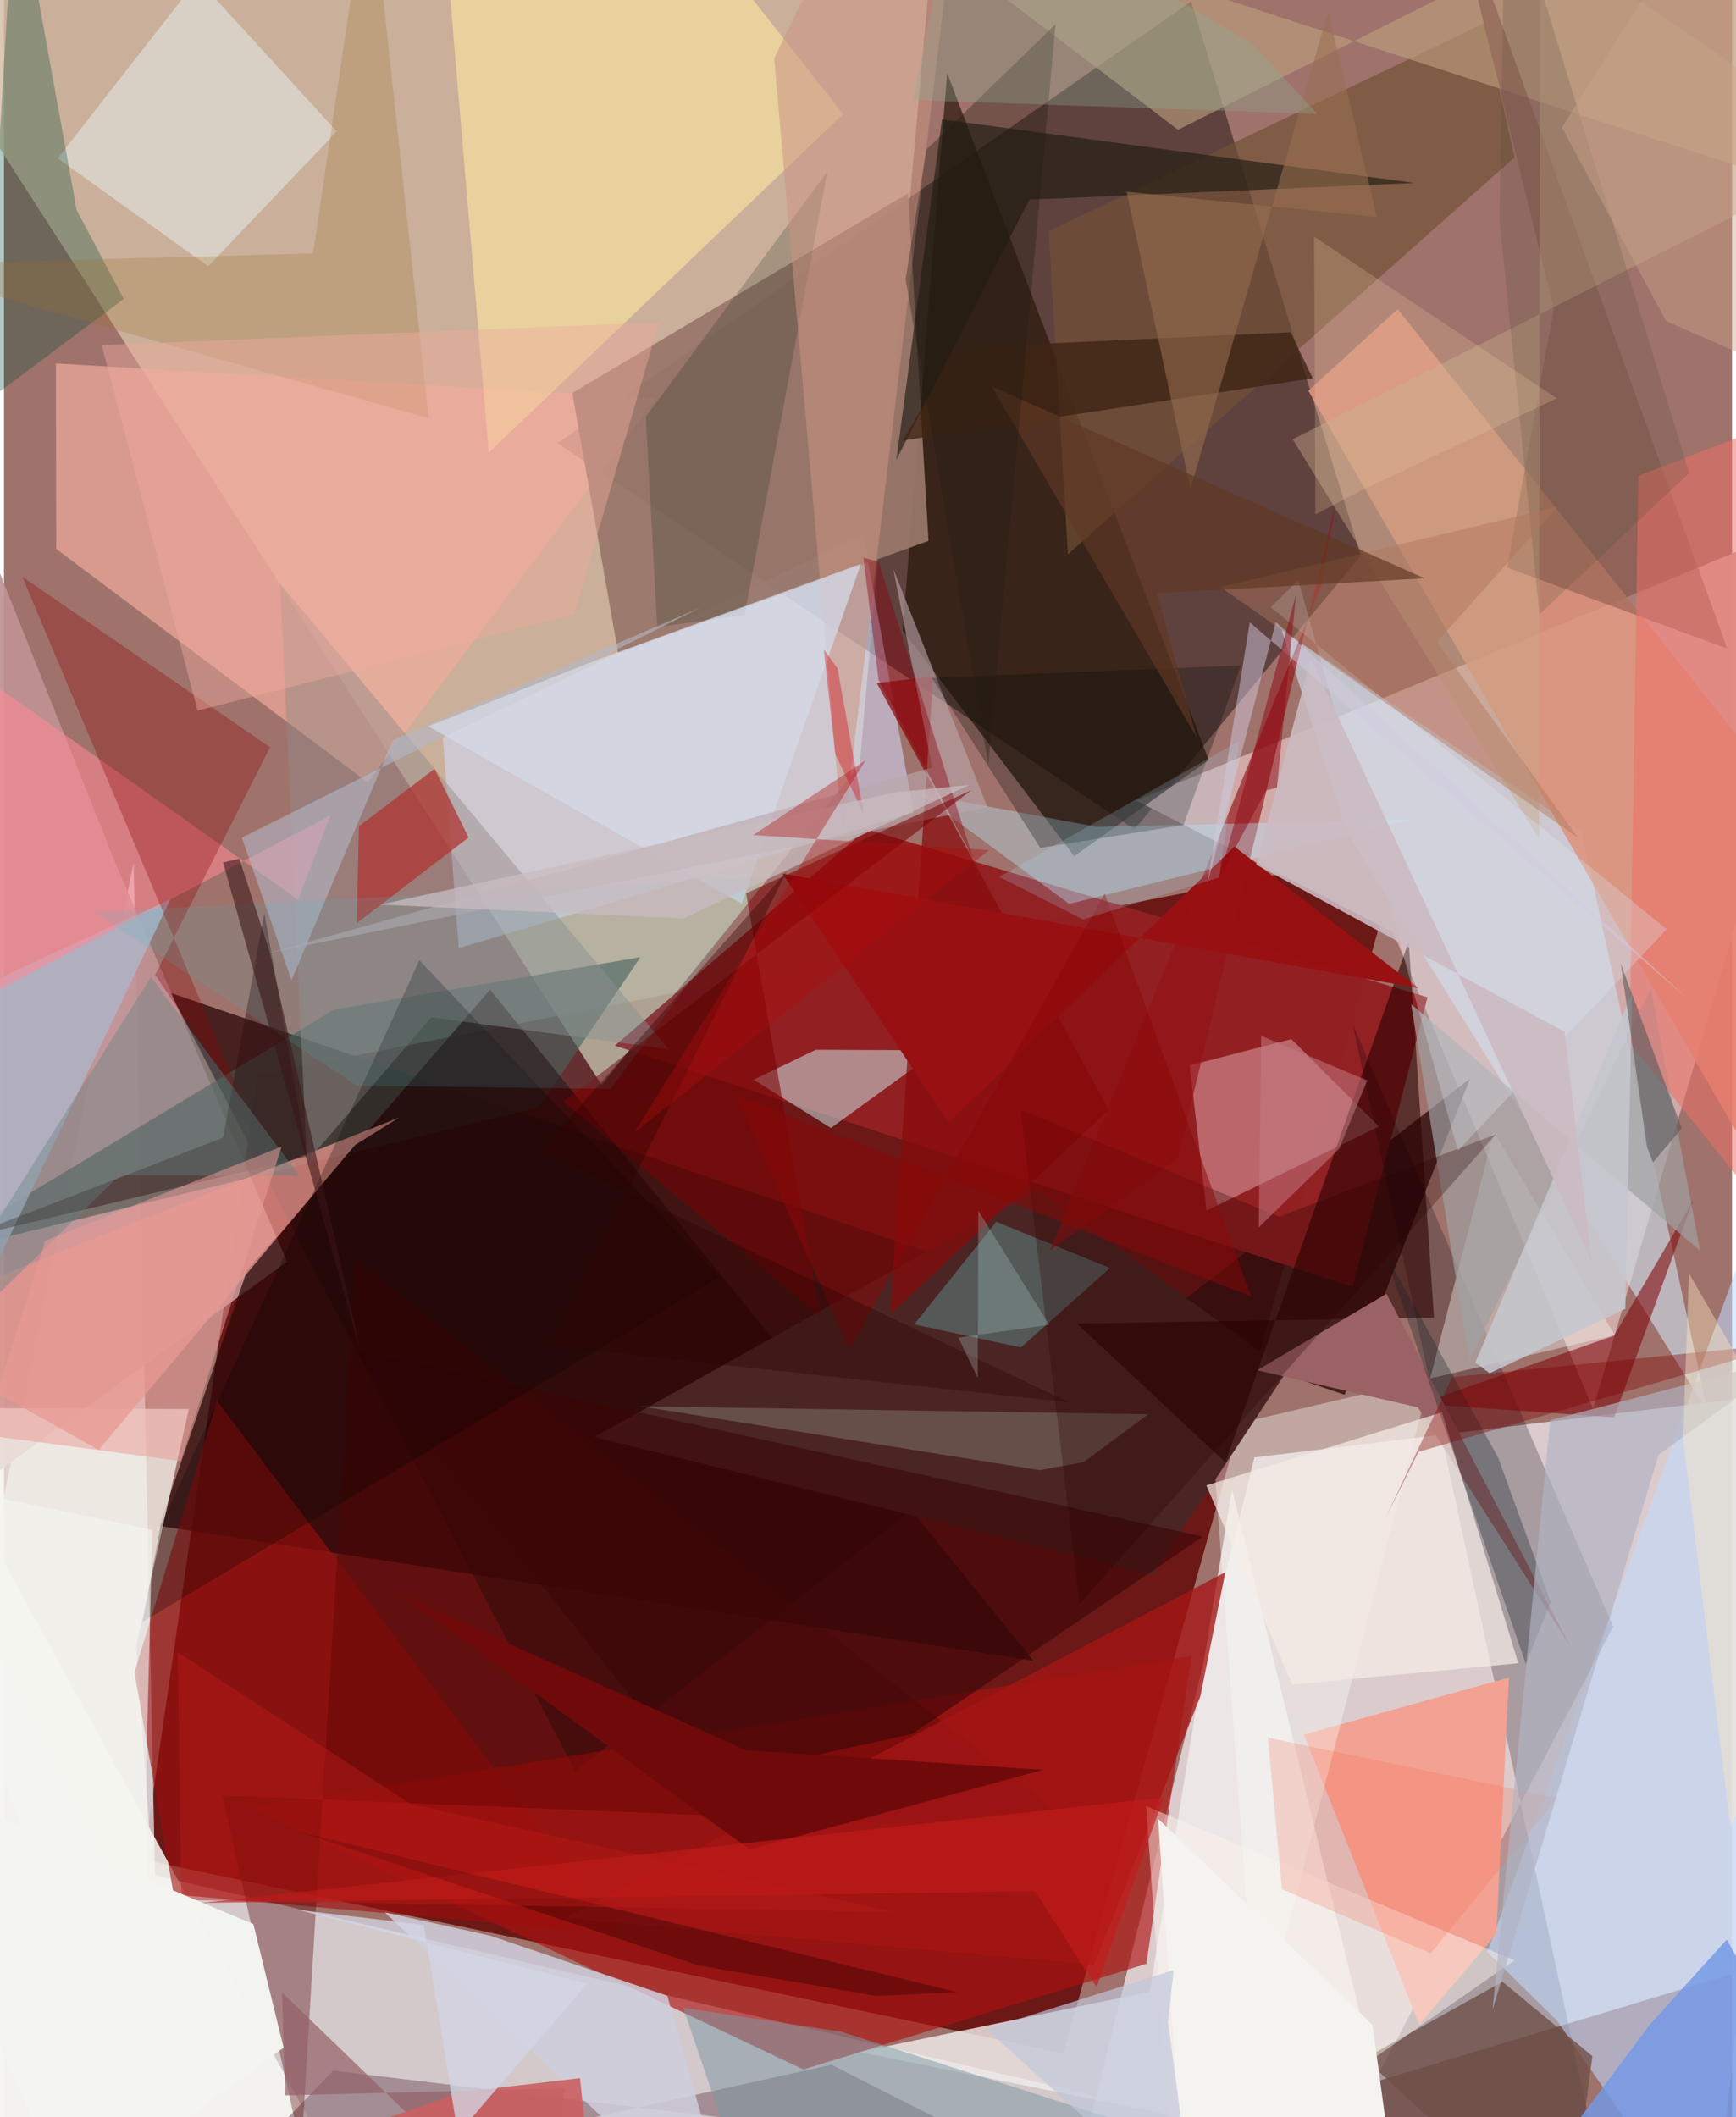 <svg xmlns="http://www.w3.org/2000/svg" width="228" height="278" viewBox="0 0 836 1024"><path fill="#9f726b" d="M0 0h836v1024H0z"/><path fill="#5f0406" fill-opacity=".82" d="M675.565 411.39L512.53 993.106 67.463 899.429l55.278-379.645z"/><path fill="#e9e1e4" fill-opacity=".804" d="M898 669.342l-33.577 276.824-345.053 104.28 85.548-345.528z"/><path fill="#dfdbdf" fill-opacity=".816" d="M73.077 907.013l538.759 126.32L-62 1026.39 62.712 417.432z"/><path fill="#d4bca4" fill-opacity=".816" d="M289.125 524.696L-62-21.598 452.322-62l-38.38 431.97z"/><path fill="#080000" fill-opacity=".424" d="M656.398 268.71L574.348.684 267.795 214.365 546.91 401.16z"/><path fill="#d1aaa8" fill-opacity=".992" d="M898 242.065L547.696 387.146l124.381 63.768 96.7 230.445z"/><path fill="#381313" fill-opacity=".851" d="M276.292 856.667L80.47 480.179l568.093 194.433 60.713-152.95z"/><path fill="#922123" fill-opacity=".992" d="M652.446 622.444l36.226-140.118-271.467-81.262-121.659 104.673z"/><path fill="#f0eceb" fill-opacity=".816" d="M673.23 1044.924l-79.134-324.786-39.844 243.229-140.509 29.093z"/><path fill="#c19295" fill-opacity=".922" d="M54.562 419.099L-34.69 195.06l19.2 525.81 152.423-110.639z"/><path fill="#ad100f" fill-opacity=".635" d="M119.312 874.212l455.16-73.232-21.79 148.836-165.918 51.122z"/><path fill="#d3ddfd" fill-opacity=".549" d="M415.629 258.253l-203.305 98.468 7.691 101.864 220.081-65.569z"/><path fill="#28180a" fill-opacity=".698" d="M434.773 304.927l82.97 109.193 65.048-46.51L456.29 35.277z"/><path fill="#eeab99" fill-opacity=".71" d="M315.386 192.737l-139.36 185.745L25.264 265.493l-.139-89.708z"/><path fill="#030011" fill-opacity=".231" d="M778.512 786.708L621.624 1086h158.304L652.427 495.265z"/><path fill="#bfdbff" fill-opacity=".561" d="M751.409 977.433L826.296 1086 898 449.427 717.622 944.174z"/><path fill="#f9faf5" fill-opacity=".843" d="M63.784 1080.48l96.117-33.093-174.937-319.07-23.481 293.723z"/><path fill="#cdd9e7" fill-opacity=".655" d="M763.297 402.311l60.998 280.666-174.529-280.285-31.685-98.053z"/><path fill="#dc927b" fill-opacity=".867" d="M898 430.562L674.236 149.561 631 189.016l247.05 427.49z"/><path fill="#47554d" fill-opacity=".616" d="M258.757 535.614l49.15-72.707-148.261 25.452-198.245 119.545z"/><path fill="#99776a" fill-opacity=".941" d="M274.923 190.052L437.39 93.519l9.88 168.094-150.128 54.2z"/><path fill="#f3a192" d="M684.697 979.325l-55.841-140.373 99.224-27.602-6.127 123.988z"/><path fill="#2d0909" fill-opacity=".745" d="M498.006 803.24L75.093 738.005l42.525-123.56 117.564-135.76z"/><path fill="#eec4cf" fill-opacity=".427" d="M581.765 585.529l83.393-40.682-42.365-42.26-49.175 12.715z"/><path fill="#f8fef7" fill-opacity=".384" d="M779.291 645.758l-194.978 45.685 21.85 298.715 114.597-442.58z"/><path fill="#8c707a" fill-opacity=".663" d="M97.505 1065.653l302.815-67.017 82.519 41.859-323.611-38.997z"/><path fill="#4a2524" d="M285.712 695.004l269.92 66.682 65.056-98.608L500 575.43z"/><path fill="#feec9d" fill-opacity=".561" d="M211.862-48.454l22.673 267.416L405.965 55.18 313.642-62z"/><path fill="#d5f8f9" fill-opacity=".486" d="M400.074 545.563L451.842 508l-59.09-.25-30.111 14.46z"/><path fill="#f6f1ea" fill-opacity=".765" d="M89.447 681.498L-62 680.806 75.207 953.728 64 796.07z"/><path fill="#9f0f0d" fill-opacity=".588" d="M297.157 935.274L82.132 916.29 63.098 808.968l39.999-131.394z"/><path fill="#e6958e" fill-opacity=".749" d="M-62 640.894l107.823 60.391L169.7 553.916l21.357-13.34z"/><path fill="#725036" fill-opacity=".678" d="M505.376 111.88L716.26 11.156l14.546 64.952-216.084 191.908z"/><path fill="#7e070c" fill-opacity=".573" d="M778.886 646.019L685.07 678.95l93.904 6.608 38.088-104.74z"/><path fill="#bea17e" fill-opacity=".612" d="M567.999 62.785L810.564-59.314 881.82 94.362 406.022-60.544z"/><path fill="#290000" fill-opacity=".58" d="M691.796 637.29l-172.614 2.896 71.714 67.14 88.683-251.901z"/><path fill="#e2e3df" fill-opacity=".62" d="M26.007 76.583L93.66-10.063l67.358 73.653-62.209 65.223z"/><path fill="#520000" fill-opacity=".353" d="M105.7 868.423l414.98 16.892-350.807-275.98-25.99 430.464z"/><path fill="#004938" fill-opacity=".302" d="M5.57-62L-9.776 195.167l67.722-50.559-22.78-43.047z"/><path fill="#968b88" fill-opacity=".471" d="M206.731 492.062L146.55 561.89l-12.912-279.512 187.939 225.084z"/><path fill="#608f8f" fill-opacity=".494" d="M440.315 640.569l51.679 11.127 43.022-38.388-54.95-22.362z"/><path fill="#1f1c12" fill-opacity=".639" d="M453.786 57.746L431.73 222.338l64.29-125.783 186.402-8.06z"/><path fill="#941316" fill-opacity=".655" d="M567.935 560.269l-61.984 44.627 131.436-321.749 6.952-40.323z"/><path fill="#705049" fill-opacity=".8" d="M658.261 995.61l98.031 90.39 12.157-91.506-43.496-36.01z"/><path fill="#b9ebfe" fill-opacity=".38" d="M528.727 399.94l151.724-3.58-165.128 40.817-72.44-53.326z"/><path fill="#a41614" fill-opacity=".769" d="M590.876 760.389l-12.082 60.051-51.402 129.744-255.814-22.38z"/><path fill="#b03331" fill-opacity=".729" d="M224.766 405.07l-54.122 41.46 1.101-46.958 36.598-27.73z"/><path fill="#825447" fill-opacity=".514" d="M727.224 274.498l106.462 39.241L697.968-62l51.783 211.374z"/><path fill="#9fa1a2" fill-opacity=".698" d="M680.736 485.684l139.784 119.24L796.776 478l-87.825 179.93z"/><path fill="#9a6264" d="M757.717 796.26l-88.89-170.507-62.494 36.997 77.7 17.93z"/><path fill="#880a0c" fill-opacity=".725" d="M422.254 330.383l27.275-3.234-20.791 308.5 105.745-98.825z"/><path fill="#ee7066" fill-opacity=".533" d="M898 188.938l-3.666 449.401-107.982-134.05 4.312-274.17z"/><path fill="#afb1c3" fill-opacity=".89" d="M-55.233 497.469l135.805-62.53L-62 733.55l41.151 127.386z"/><path fill="#ff8895" fill-opacity=".565" d="M-50.948 298.426l36.867 186.376 172.035-90.458-15.581 40.88z"/><path fill="#7499e5" fill-opacity=".831" d="M796.253 979.17l37.226-41.06L898 1054.025 716.514 1086z"/><path fill="#8c0204" fill-opacity=".314" d="M117.047 536.572L8.875 278.922l119.815 82.502-55.54 110.062z"/><path fill="#f5ede6" fill-opacity=".71" d="M581.682 718.448l113.997-35.371 36.897 121.392-109.296 10.307z"/><path fill="#cfcddc" fill-opacity=".851" d="M235.411 936.274l-51.174-11.366L355.14 1086l-34.227-120.736z"/><path fill="#807168" fill-opacity=".549" d="M522.453 707.167l-21.377 3.882-193.278-30.888 245.743 3.878z"/><path fill="#9c6f29" fill-opacity=".247" d="M176.825-62l-27.249 184.575-206.26 5.574 262.153 74.187z"/><path fill="#3b0608" fill-opacity=".608" d="M335.992 861.398l103.565-22.803L580 743.185l-411.452-90.636z"/><path fill="#0c2412" fill-opacity=".2" d="M310.506 201.545l87.829-118.528-39.999 214.352-42.344 5.93z"/><path fill="#7c98a2" fill-opacity=".518" d="M727.525 1086H367.537L328.62 971.083l76.747 11.649z"/><path fill="#c5a686" fill-opacity=".439" d="M623.456 212.488L742.638 405.53l.505-438.294L898 73.464z"/><path fill="#b3b9ca" fill-opacity=".569" d="M115.093 405.184l221.869-111.336-148.816 64.124-49.046 116.16z"/><path fill="#2d0f0f" fill-opacity=".427" d="M146.718 559.31L125.98 441.585 106.033 550.23l-127.397 49.234z"/><path fill="#000001" fill-opacity=".251" d="M75.738 738.144l-8.694 46.278 278.968-166.715-145.048-153.291z"/><path fill="#102227" fill-opacity=".314" d="M722.865 705.083l-55.116-99.773 68.522 199.658 12.012-30.225z"/><path fill="#cc9484" fill-opacity=".541" d="M462.327-62h-45.795l-43.913 90.304 33.186 377.532z"/><path fill="#d3d8e6" fill-opacity=".761" d="M205.227 351.275l82.875-32.552 126.491-46-57.655 164.409z"/><path fill="#981012" fill-opacity=".996" d="M684.363 477.942l-307.73-55.403 80.43 120.354L595.28 409.475z"/><path fill="#fcf3ed" fill-opacity=".478" d="M552.515 873.504L567.772 1086l73.766-75.774 89.233-62.052z"/><path fill="#926166" fill-opacity=".694" d="M261.23 1086l10.112-75.965-135.26 3.41-1.527-49.712z"/><path fill="#3f2414" fill-opacity=".784" d="M434.82 213.103l26.506-44.973 161.062-7.413 10.807 22.234z"/><path fill="#baa7ab" fill-opacity=".6" d="M449.03 371.263l-320.77 89.634 347.54-70.46-45.54-115.241z"/><path fill="#986e51" fill-opacity=".565" d="M664.19 105.008L543.088 92.732l30.922 143.887L640.595 5.7z"/><path fill="#290000" fill-opacity=".278" d="M491.833 536.7l125.07 51.762 104.83-39.803-201.446 227.285z"/><path fill="#770204" fill-opacity=".561" d="M270.758 532.87L394.93 636.659l-35.918-204.547 109.038-49.976z"/><path fill="#dbe9f5" fill-opacity=".29" d="M804.393 449.427L703.38 556.587 626.146 280.54l-13.345 13.135z"/><path fill="#70090a" fill-opacity=".996" d="M360.627 894.496l142.13-38.49-143.73-9.492-166.53-74.78z"/><path fill="#49bec8" fill-opacity=".145" d="M170.831 525.121l122.732 1.507 75.544-102.451-325.639 16.9z"/><path fill="#000a0a" fill-opacity=".278" d="M448.839 327.85l52.496 82.26 69.291-11.078 27.797-77.172z"/><path fill="#efac9d" fill-opacity=".439" d="M275.804 297.206l41.092-141.322-269.602 11.024 46.337 176.83z"/><path fill="#fa6447" fill-opacity=".208" d="M611.465 840.459l6.796 73.256 72.022 31.103 61.15-75.159z"/><path fill="#3a1518" fill-opacity=".573" d="M105.998 417.165l7.846-1.864 14.67 45.07 44.274 194.295z"/><path fill="#608284" fill-opacity=".38" d="M55.917 568.416L-62 683.955 71.104 472.54l71.737 96.02z"/><path fill="#b1b4c2" fill-opacity=".663" d="M865.237 656.263l-64.796 47.41-80.3 268.472 27.881-285.237z"/><path fill="#c4c7ce" fill-opacity=".875" d="M787.632 480.492l-3.236 152.572-65.673 31.139-6.878-5.25z"/><path fill="#c31c1b" fill-opacity=".627" d="M528.607 961.087l32.432-91.805-465.715 51.086 403.45-5.63z"/><path fill="#524e3c" fill-opacity=".208" d="M723.49 106.22l19.36 190.901 72.43-68.361L726.269-62z"/><path fill="#ca5e62" fill-opacity=".894" d="M287.179 1086l-101.226-61.747 35.11-12.398 57.622-6.724z"/><path fill="#810100" fill-opacity=".369" d="M700.601 666.078l165.175-16.605-181.428 52.752-16.47 32.986z"/><path fill="#b0775a" fill-opacity=".443" d="M751.493 245.162l-58.232 65.324 68.279 94.792-172.974-121.304z"/><path fill="#d3d5e3" fill-opacity=".773" d="M203.105 931.006l16.492 101.106 62.498-72.68-139.559-35.658z"/><path fill="#280001" fill-opacity=".365" d="M336.11 950.579l-194.136-64.823 319.345 77.814-39.633 1.773z"/><path fill="#cbbac1" fill-opacity=".89" d="M755 499.092l12.963 110.477-135.709-291.103-26.389 99.746z"/><path fill="#8b0607" fill-opacity=".498" d="M354.057 529.523l249.37 97.604-70.918-194.979-123.584 220.515z"/><path fill="#55575b" fill-opacity=".576" d="M797.708 562.269l-2.914-7.668-12.634-88.57 29.537 79.718z"/><path fill="#a6d5ef" fill-opacity=".212" d="M587.9 424.39l-65.825 20.322-40.653-20.643 116.133-65.612z"/><path fill="#ea9c97" fill-opacity=".525" d="M85.48 706.683l48.872-152.116-114.39 45.549-29.5 93.87z"/><path fill="#bb1b1a" fill-opacity=".42" d="M196.875 872.608l233.668 52.14-344.663-5.793-1.806-119.806z"/><path fill="#eecda4" fill-opacity=".235" d="M655.447 237.78l-20.988 10.992-.651-134.288 117.419 78.17z"/><path fill="#613923" fill-opacity=".663" d="M557.857 286.965l19.12 69.679-99.112-169.695 209.43 92.755z"/><path fill="#251e12" fill-opacity=".361" d="M446.194 72.446l-9.983 62.53L476.18 369.7l32.556-358.014z"/><path fill="#8cac94" fill-opacity=".333" d="M603.818 20.985L462.148-62 439.727 48.42l195.615 6.696z"/><path fill="#ffeac1" fill-opacity=".396" d="M835.186 883.542L898 759.481l-82.844-143.634-2.873 79.926z"/><path fill="#8a010e" fill-opacity=".412" d="M423.09 328.777l-7.321-59.044 7.296 1.94 45.741 143.378z"/><path fill="#2f0002" fill-opacity=".365" d="M259.677 556.625l255.504 121.628-251.02-27.196 114.592-229.649z"/><path fill="#c27b83" fill-opacity=".529" d="M645.894 555.688l13.635-33.11-51.31-21.564-1.174 92.637z"/><path fill="#d6010c" fill-opacity=".361" d="M402.15 364.719l13.803 29.01-12.702-70.493-6.627-9.12z"/><path fill="#f4f3ef" d="M558.317 879.63l103.75 99.699 8.893 65.292-100.816 5.487z"/><path fill="#d1cce1" fill-opacity=".478" d="M615.278 300.797l198.698 181.725-211.277-181.497-20.573 126.586z"/><path fill="#bfc6d9" fill-opacity=".675" d="M575.744 1072.343l-12.572-94.45 2.686-25.053-90.566 28.6z"/><path fill="#f3f3ef" fill-opacity=".984" d="M120.65 930.582l14.643 59.798-103.325 75.38L-62 854.063z"/><path fill="#c8bcc0" fill-opacity=".745" d="M431.814 383.135l35.162-3.49-138.326 64.587-146.658-6.697z"/><path fill="#cca58b" fill-opacity=".427" d="M898 196.168L831.295-62 753.721 61.721l50.424 93.66z"/><path fill="#f5f6f2" fill-opacity=".58" d="M68.932 849.46l2.906-109.529L-62 712.154l132.176 319.481z"/><path fill="#8c0b14" fill-opacity=".506" d="M610.59 382.298l5.25-1.369 9.231-93.36-36.91 136.633z"/><path fill="#af0c0d" fill-opacity=".369" d="M362.45 403.892l54.404-36.207-111.882 180.098 171.51-136.597z"/><path fill="#a8c1ba" fill-opacity=".306" d="M505.649 640.766l-34.31-55.264-.232 80.949-9.393-19.502z"/></svg>
